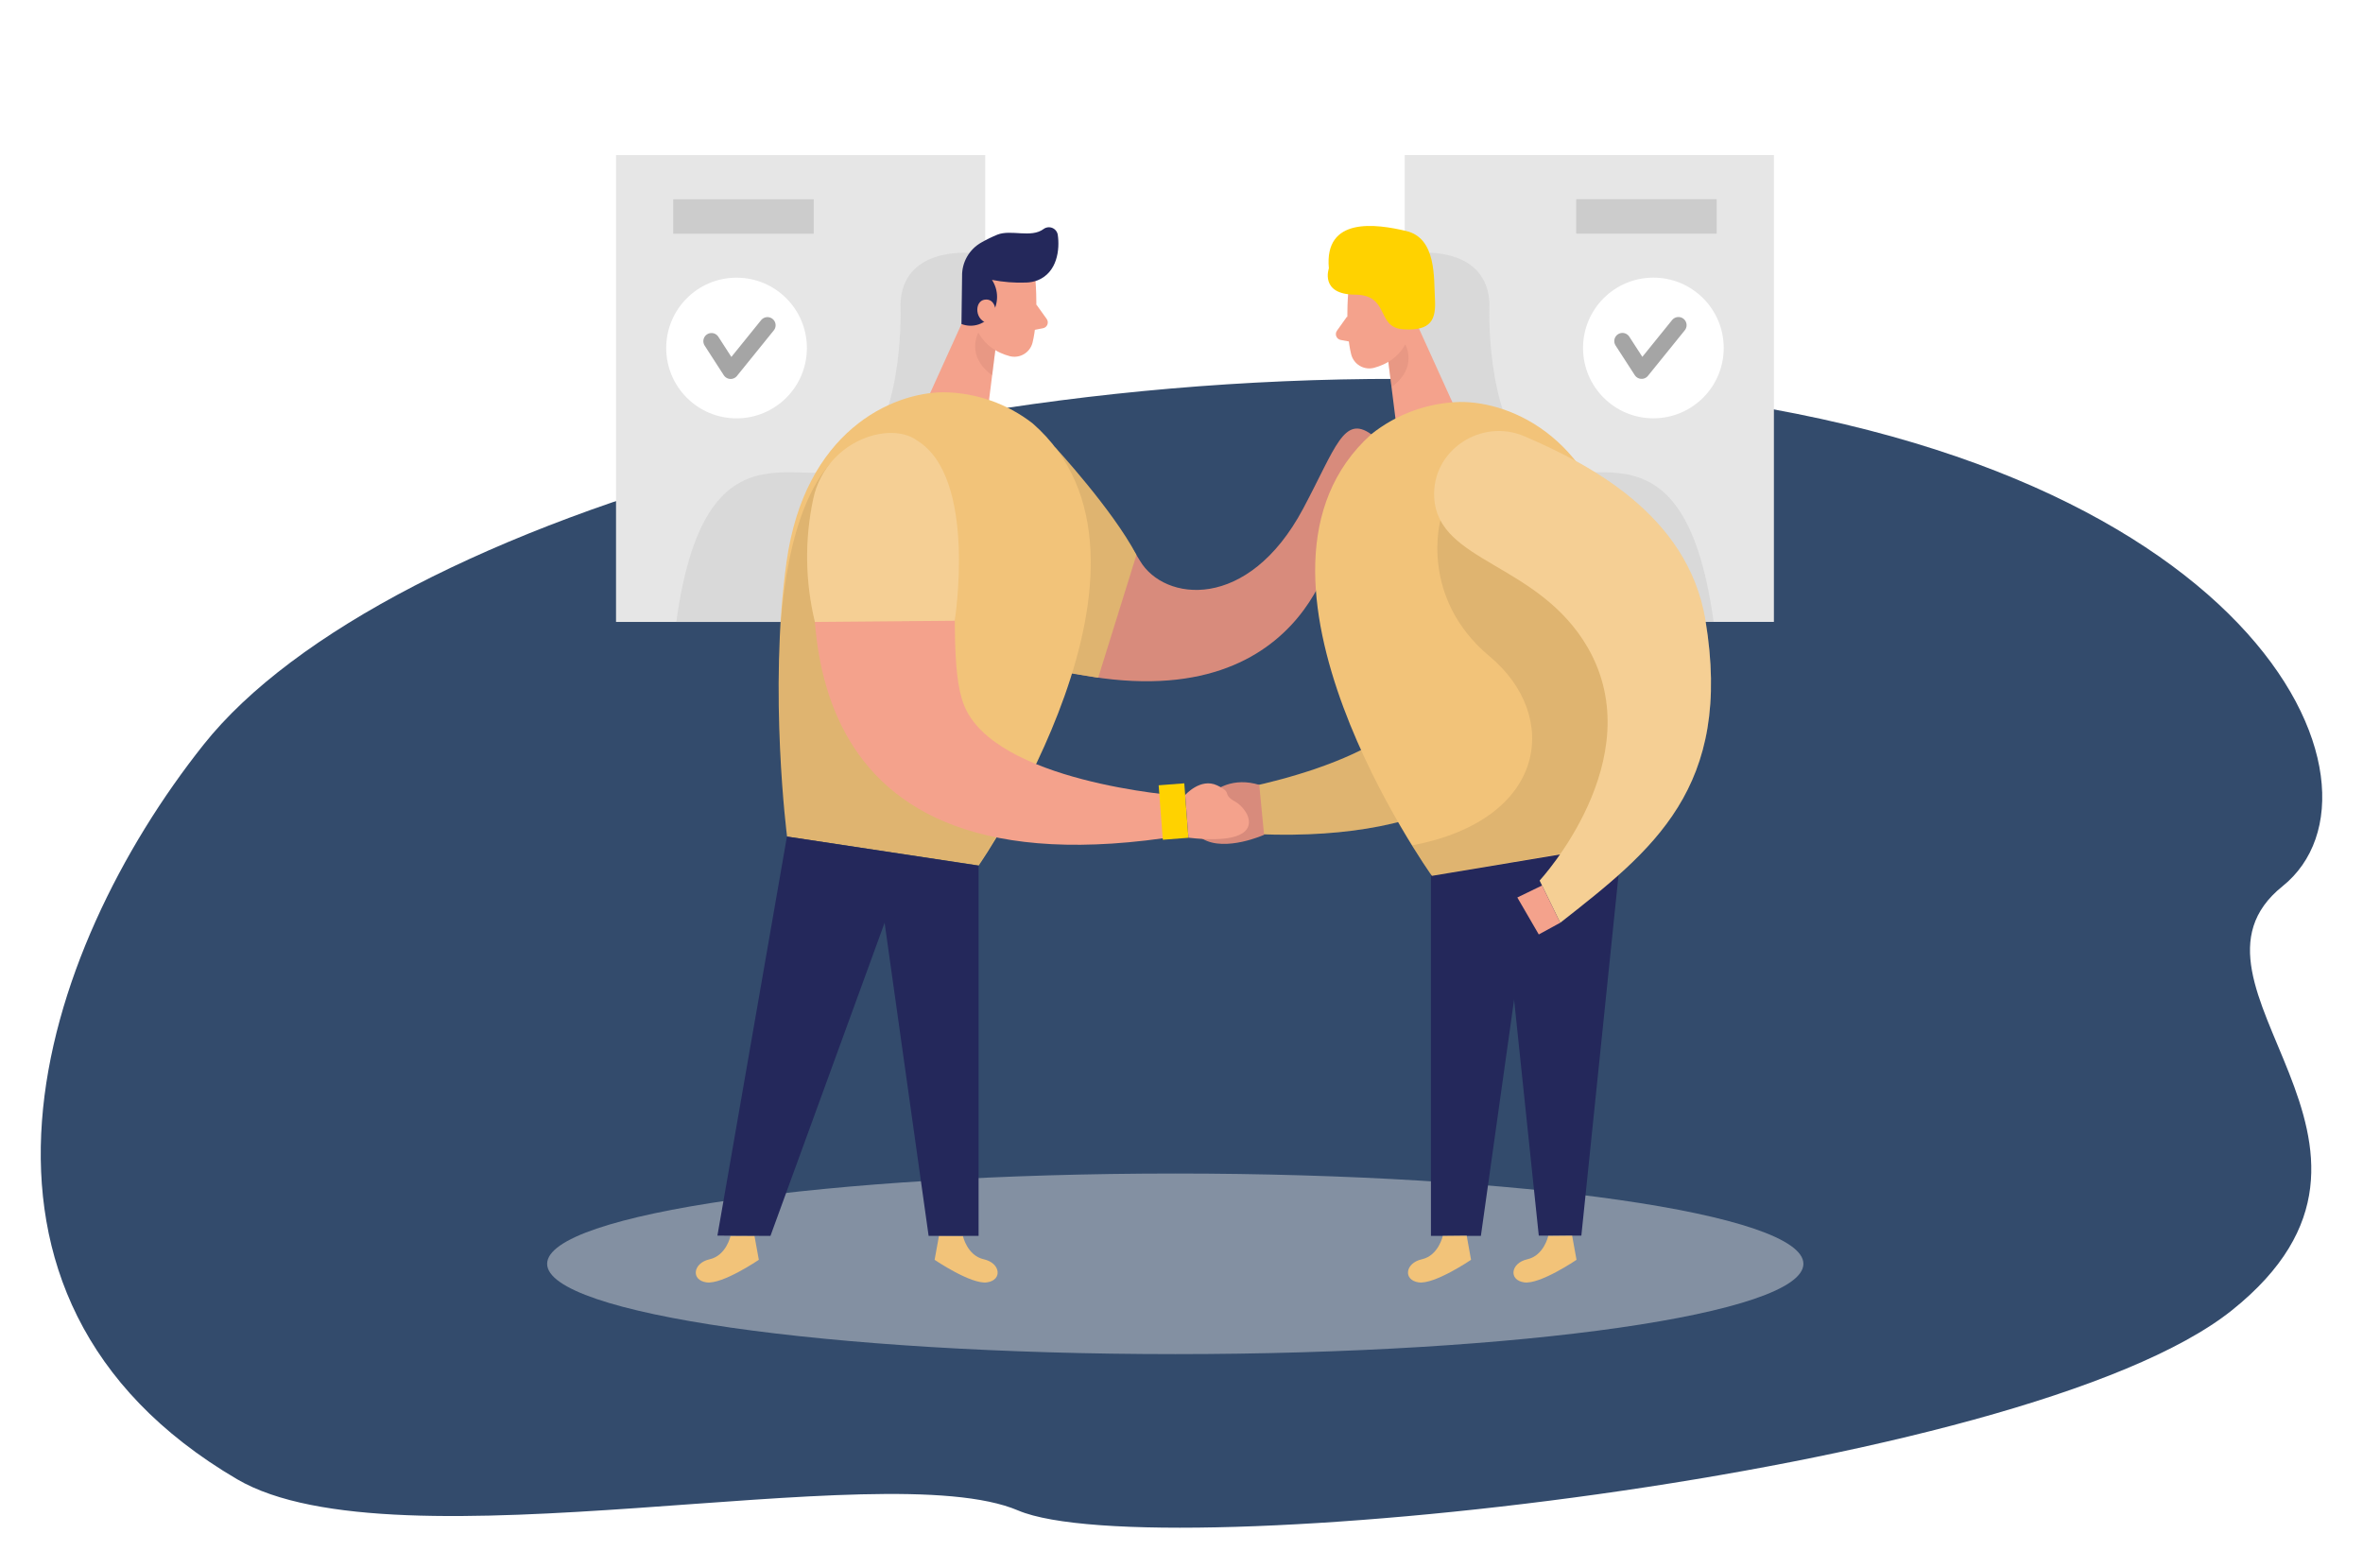 <svg width="580" height="385" viewBox="0 0 580 385" fill="none" xmlns="http://www.w3.org/2000/svg">
<g filter="url(#filter0_d)">
<path d="M400.714 93.729C247.214 79.102 93.96 125.453 49.981 180.771C9.574 231.594 -18.163 316.299 58.186 361.092C97.067 383.903 216.715 354.618 249.895 368.765C283.075 382.913 496.904 360.373 547.847 319.609C598.791 278.845 530.084 239.76 560.248 215.541C590.412 191.322 554.215 108.356 400.714 93.729Z" fill="#011F48" fill-opacity="0.8"/>
</g>
<path d="M344.787 152.65H435.406V38.056L344.787 38.056V152.65Z" fill="#E6E6E6"/>
<path opacity="0.2" d="M348.644 62.066C348.644 62.066 365.21 60.492 365.589 74.716C365.589 74.716 364.406 100.465 375.21 112.452C386.013 124.439 413.076 97.578 420.614 152.686H393.894L357.211 124.132L346.703 84.644L348.644 62.066Z" fill="#A5A5A5"/>
<path d="M405.822 102.678C415.358 102.678 423.087 94.948 423.087 85.413C423.087 75.878 415.358 68.148 405.822 68.148C396.287 68.148 388.558 75.878 388.558 85.413C388.558 94.948 396.287 102.678 405.822 102.678Z" fill="white"/>
<path d="M398.226 83.721L402.935 90.998L411.976 79.816" stroke="#A5A5A5" stroke-width="4" stroke-linecap="round" stroke-linejoin="round"/>
<path opacity="0.4" d="M386.878 57.344L421.372 57.344V48.895H386.878V57.344Z" fill="#A5A5A5"/>
<path d="M241.825 38.068H151.205V152.662H241.825V38.068Z" fill="#E6E6E6"/>
<path opacity="0.2" d="M237.955 62.09C237.955 62.09 221.388 60.516 221.021 74.728C221.021 74.728 222.204 100.489 211.401 112.464C200.597 124.439 173.534 97.601 165.996 152.697H192.716L229.399 124.155L239.966 84.656L237.955 62.09Z" fill="#A5A5A5"/>
<path d="M259.764 110.843C259.764 110.843 273.881 127.575 279.797 137.633C285.714 147.692 306.351 150.2 319.865 124.842C327.888 109.778 329.817 101.767 336.574 106.595C343.331 111.423 327.888 131.847 327.888 131.847C327.888 131.847 321.048 178.884 259.764 164.483C180.137 145.775 259.764 110.843 259.764 110.843Z" fill="#D88B7C"/>
<path opacity="0.45" d="M288.471 332.387C373.621 332.387 442.648 322.463 442.648 310.223C442.648 297.982 373.621 288.059 288.471 288.059C203.322 288.059 134.295 297.982 134.295 310.223C134.295 322.463 203.322 332.387 288.471 332.387Z" fill="#E6E6E6"/>
<path d="M381.564 114.783C388.794 142 398.45 212.598 299.997 204.208V194.445C299.997 194.445 344.964 187.641 350.88 168.116C355.898 151.55 341.011 107.908 362.714 102.926C371.056 101.033 379.351 106.5 381.564 114.783Z" fill="#F2C379"/>
<path opacity="0.08" d="M381.564 114.783C388.794 142 398.45 212.598 299.997 204.208V194.445C299.997 194.445 344.964 187.641 350.88 168.116C355.898 151.55 341.011 107.908 362.714 102.926C371.056 101.033 379.351 106.5 381.564 114.783Z" fill="black"/>
<path d="M254.167 68.977C254.167 68.977 254.96 78.076 253.433 84.123C253.283 84.708 253.019 85.257 252.656 85.739C252.294 86.222 251.839 86.628 251.319 86.934C250.799 87.241 250.224 87.442 249.627 87.526C249.029 87.611 248.421 87.576 247.836 87.425C244.795 86.608 240.926 84.632 239.92 79.804L237.186 71.828C236.807 70.175 236.95 68.444 237.596 66.875C238.243 65.307 239.361 63.977 240.795 63.072C245.884 59.368 253.954 63.415 254.167 68.977Z" fill="#F4A28C"/>
<path d="M238.535 73.935L228.134 96.868L241.671 106.914L244.369 85.342L238.535 73.935Z" fill="#F4A28C"/>
<path d="M251.894 69.355C249.074 69.465 246.251 69.246 243.481 68.704C244.296 69.945 244.73 71.397 244.73 72.882C244.73 74.366 244.296 75.818 243.481 77.059C242.713 78.276 241.546 79.189 240.179 79.64C238.813 80.091 237.332 80.053 235.99 79.532L236.144 67.805C236.109 66.125 236.531 64.467 237.364 63.008C238.198 61.549 239.412 60.344 240.877 59.522C242.141 58.8 243.449 58.16 244.794 57.605C248.167 56.256 253.078 58.504 256.142 56.22C256.448 55.993 256.807 55.849 257.184 55.802C257.562 55.755 257.945 55.807 258.297 55.952C258.649 56.098 258.957 56.332 259.191 56.632C259.425 56.932 259.578 57.287 259.633 57.664C260.154 61.214 259.527 66.847 254.699 68.799C253.801 69.139 252.854 69.327 251.894 69.355Z" fill="#24285B"/>
<path d="M244.451 76.787C244.451 76.787 244.451 73.237 241.753 73.544C239.055 73.852 239.174 78.893 242.759 79.366L244.451 76.787Z" fill="#F4A28C"/>
<path d="M254.356 74.728L256.9 78.278C257.047 78.476 257.14 78.709 257.172 78.954C257.204 79.199 257.172 79.448 257.081 79.678C256.99 79.908 256.842 80.11 256.651 80.267C256.46 80.424 256.232 80.529 255.989 80.573L252.498 81.236L254.356 74.728Z" fill="#F4A28C"/>
<path opacity="0.31" d="M244.297 85.957C242.546 84.926 241.11 83.437 240.144 81.65C240.144 81.65 236.901 87.342 243.528 92.111L244.297 85.957Z" fill="#CE8172"/>
<path d="M330.918 71.84C330.918 71.84 330.125 80.94 331.651 86.987C331.8 87.572 332.064 88.122 332.426 88.606C332.788 89.089 333.243 89.496 333.763 89.802C334.283 90.109 334.859 90.31 335.457 90.394C336.055 90.477 336.664 90.441 337.249 90.288C340.29 89.472 344.147 87.496 345.165 82.668L347.899 74.704C348.275 73.05 348.13 71.321 347.483 69.753C346.837 68.185 345.721 66.856 344.289 65.947C339.142 62.243 331.083 66.267 330.918 71.84Z" fill="#F4A28C"/>
<path d="M346.538 76.798L356.94 99.731L343.402 109.778L340.692 88.206L346.538 76.798Z" fill="#F4A28C"/>
<path d="M340.609 79.662C340.609 79.662 340.68 76.112 343.319 76.408C345.958 76.704 345.899 81.768 342.302 82.242L340.609 79.662Z" fill="#F4A28C"/>
<path d="M330.705 77.603L328.173 81.153C328.026 81.352 327.932 81.585 327.901 81.83C327.869 82.075 327.9 82.324 327.991 82.554C328.082 82.783 328.231 82.986 328.422 83.142C328.613 83.299 328.841 83.404 329.084 83.449L332.575 84.1L330.705 77.603Z" fill="#F4A28C"/>
<path opacity="0.31" d="M340.775 88.821C342.52 87.793 343.955 86.313 344.929 84.537C344.929 84.537 348.171 90.229 341.545 94.998L340.775 88.821Z" fill="#CE8172"/>
<path d="M278.934 136.213L269.55 166.353L250.439 163.3L258.971 109.778C258.971 109.778 273.1 125.09 278.934 136.213Z" fill="#F2C379"/>
<path opacity="0.08" d="M278.934 136.213L269.55 166.353L250.439 163.3L258.971 109.778C258.971 109.778 273.1 125.09 278.934 136.213Z" fill="black"/>
<path d="M398.249 205.344L388.144 303.3H377.695L369.66 226.502L351.224 212.491L398.249 205.344Z" fill="#24285B"/>
<path d="M351.224 212.491V303.371H363.483L374.736 223.319L351.224 212.491Z" fill="#24285B"/>
<path d="M253.444 103.909C247.21 99.073 239.572 96.398 231.683 96.288C218.915 96.288 197.52 105.861 193.059 137.906C188.598 169.95 193.189 205.356 193.189 205.356L240.215 212.456C240.215 212.456 292.033 137.622 253.444 103.909Z" fill="#F2C379"/>
<path opacity="0.08" d="M244.452 205.533L240.192 212.491L193.166 205.391C193.166 205.391 183.699 136.32 203.97 113.541L220.063 138.107L244.452 205.533Z" fill="black"/>
<path d="M336.574 106.595C342.758 101.655 350.387 98.871 358.3 98.666C371.08 98.536 392.617 107.743 397.539 139.704C402.462 171.666 398.391 207.154 398.391 207.154L351.46 214.988C351.46 214.988 298.506 140.817 336.574 106.595Z" fill="#F2C379"/>
<path d="M201.899 122.167C196.775 149.822 192.574 220.988 290.081 205.072L289.336 195.333C289.336 195.333 243.978 192.008 236.583 172.992C230.311 156.886 241.801 112.192 219.85 108.867C211.33 107.683 203.473 113.718 201.899 122.167Z" fill="#F4A28C"/>
<path d="M199.616 122.44C197.482 132.416 197.62 142.745 200.018 152.662L234.335 152.366C234.335 152.366 239.967 117.15 225.057 108.109C225.057 108.109 221.507 105.033 214.407 106.831C210.74 107.811 207.416 109.789 204.805 112.544C202.193 115.299 200.397 118.725 199.616 122.44Z" fill="#F2C379"/>
<path opacity="0.2" d="M199.616 122.44C197.482 132.416 197.62 142.745 200.018 152.662L234.335 152.366C234.335 152.366 239.967 117.15 225.057 108.109C225.057 108.109 221.507 105.033 214.407 106.831C210.74 107.811 207.416 109.789 204.805 112.544C202.193 115.299 200.397 118.725 199.616 122.44Z" fill="white"/>
<path d="M236.346 303.383C236.346 303.383 237.375 308.199 241.481 309.11C245.587 310.021 246.12 314.222 242.25 314.778C238.381 315.335 229.399 309.24 229.399 309.24L230.476 303.324L236.346 303.383Z" fill="#F2C379"/>
<path d="M179.309 303.383C179.309 303.383 178.268 308.199 174.173 309.11C170.079 310.021 169.523 314.222 173.404 314.778C177.286 315.335 186.255 309.24 186.255 309.24L185.178 303.324L179.309 303.383Z" fill="#F2C379"/>
<path opacity="0.08" d="M353.567 127.634C353.567 127.634 348.253 146.639 365.648 161.135C383.043 175.63 379.955 201.214 346.585 207.509L351.46 214.976L401.634 206.409L404 171.299L386.014 135.101L353.567 127.634Z" fill="black"/>
<path d="M290.68 192.276L284.392 192.76L285.42 206.128L291.709 205.644L290.68 192.276Z" fill="#FFD200"/>
<path d="M326.172 65.876C326.172 65.876 323.877 72.278 332.574 72.325C341.272 72.373 337.627 80.407 344.467 80.834C351.306 81.26 352.502 78.467 352.206 73.355C351.91 68.243 352.62 58.48 345.165 56.705C337.71 54.93 324.989 53.155 326.172 65.876Z" fill="#FFD200"/>
<path d="M352.029 122.191C351.342 110.571 363.566 102.489 374.24 107.115C389.375 113.671 414.236 126.049 418.591 152.177C425.466 193.428 405.574 208.74 382.961 226.502L377.908 216.148C377.908 216.148 405.468 186.363 389.741 158.993C377.636 138.048 352.987 138.154 352.029 122.191Z" fill="#F2C379"/>
<path opacity="0.2" d="M352.029 122.191C351.342 110.571 363.566 102.489 374.24 107.115C389.375 113.671 414.236 126.049 418.591 152.177C425.466 193.428 405.574 208.74 382.961 226.502L377.908 216.148C377.908 216.148 405.468 186.363 389.741 158.993C377.636 138.048 352.987 138.154 352.029 122.191Z" fill="white"/>
<path d="M378.499 217.355L372.429 220.301L377.695 229.377L382.96 226.502L378.499 217.355Z" fill="#F4A28C"/>
<path d="M240.192 212.491V303.371H227.932L216.679 223.319L240.192 212.491Z" fill="#24285B"/>
<path d="M309.085 192.658L310.269 204.918C310.269 204.918 300.802 209.166 295.228 205.935C289.655 202.705 296.767 188.86 309.085 192.658Z" fill="#D88B7C"/>
<path d="M354.123 303.383C354.123 303.383 353.093 308.199 348.987 309.11C344.881 310.021 344.348 314.222 348.218 314.778C352.087 315.335 361.069 309.24 361.069 309.24L360.004 303.324L354.123 303.383Z" fill="#F2C379"/>
<path d="M380.014 303.383C380.014 303.383 378.973 308.199 374.878 309.11C370.784 310.021 370.228 314.222 374.109 314.778C377.991 315.335 386.96 309.24 386.96 309.24L385.883 303.324L380.014 303.383Z" fill="#F2C379"/>
<path d="M193.154 205.344L176.091 303.3L189.107 303.371L217.129 226.502L240.192 212.491L193.154 205.344Z" fill="#24285B"/>
<path d="M290.909 195.144C290.909 195.144 294.649 190.86 298.731 192.777C302.814 194.694 299.678 194.812 303.228 196.8C306.778 198.788 311.949 207.924 291.714 205.628L290.909 195.144Z" fill="#F4A28C"/>
<path d="M180.788 102.69C190.323 102.69 198.053 94.96 198.053 85.425C198.053 75.89 190.323 68.16 180.788 68.16C171.253 68.16 163.523 75.89 163.523 85.425C163.523 94.96 171.253 102.69 180.788 102.69Z" fill="white"/>
<path d="M174.635 83.745L179.333 91.022L188.373 79.84" stroke="#A5A5A5" stroke-width="4" stroke-linecap="round" stroke-linejoin="round"/>
<path opacity="0.4" d="M199.733 48.919H165.239V57.368H199.733V48.919Z" fill="#A5A5A5"/>
<defs>
<filter id="filter0_d" x="0" y="83" width="580" height="302" filterUnits="userSpaceOnUse" color-interpolation-filters="sRGB">
<feFlood flood-opacity="0" result="BackgroundImageFix"/>
<feColorMatrix in="SourceAlpha" type="matrix" values="0 0 0 0 0 0 0 0 0 0 0 0 0 0 0 0 0 0 127 0"/>
<feOffset dy="2"/>
<feGaussianBlur stdDeviation="5"/>
<feColorMatrix type="matrix" values="0 0 0 0 0 0 0 0 0 0 0 0 0 0 0 0 0 0 0.18 0"/>
<feBlend mode="normal" in2="BackgroundImageFix" result="effect1_dropShadow"/>
<feBlend mode="normal" in="SourceGraphic" in2="effect1_dropShadow" result="shape"/>
</filter>
</defs>
</svg>
